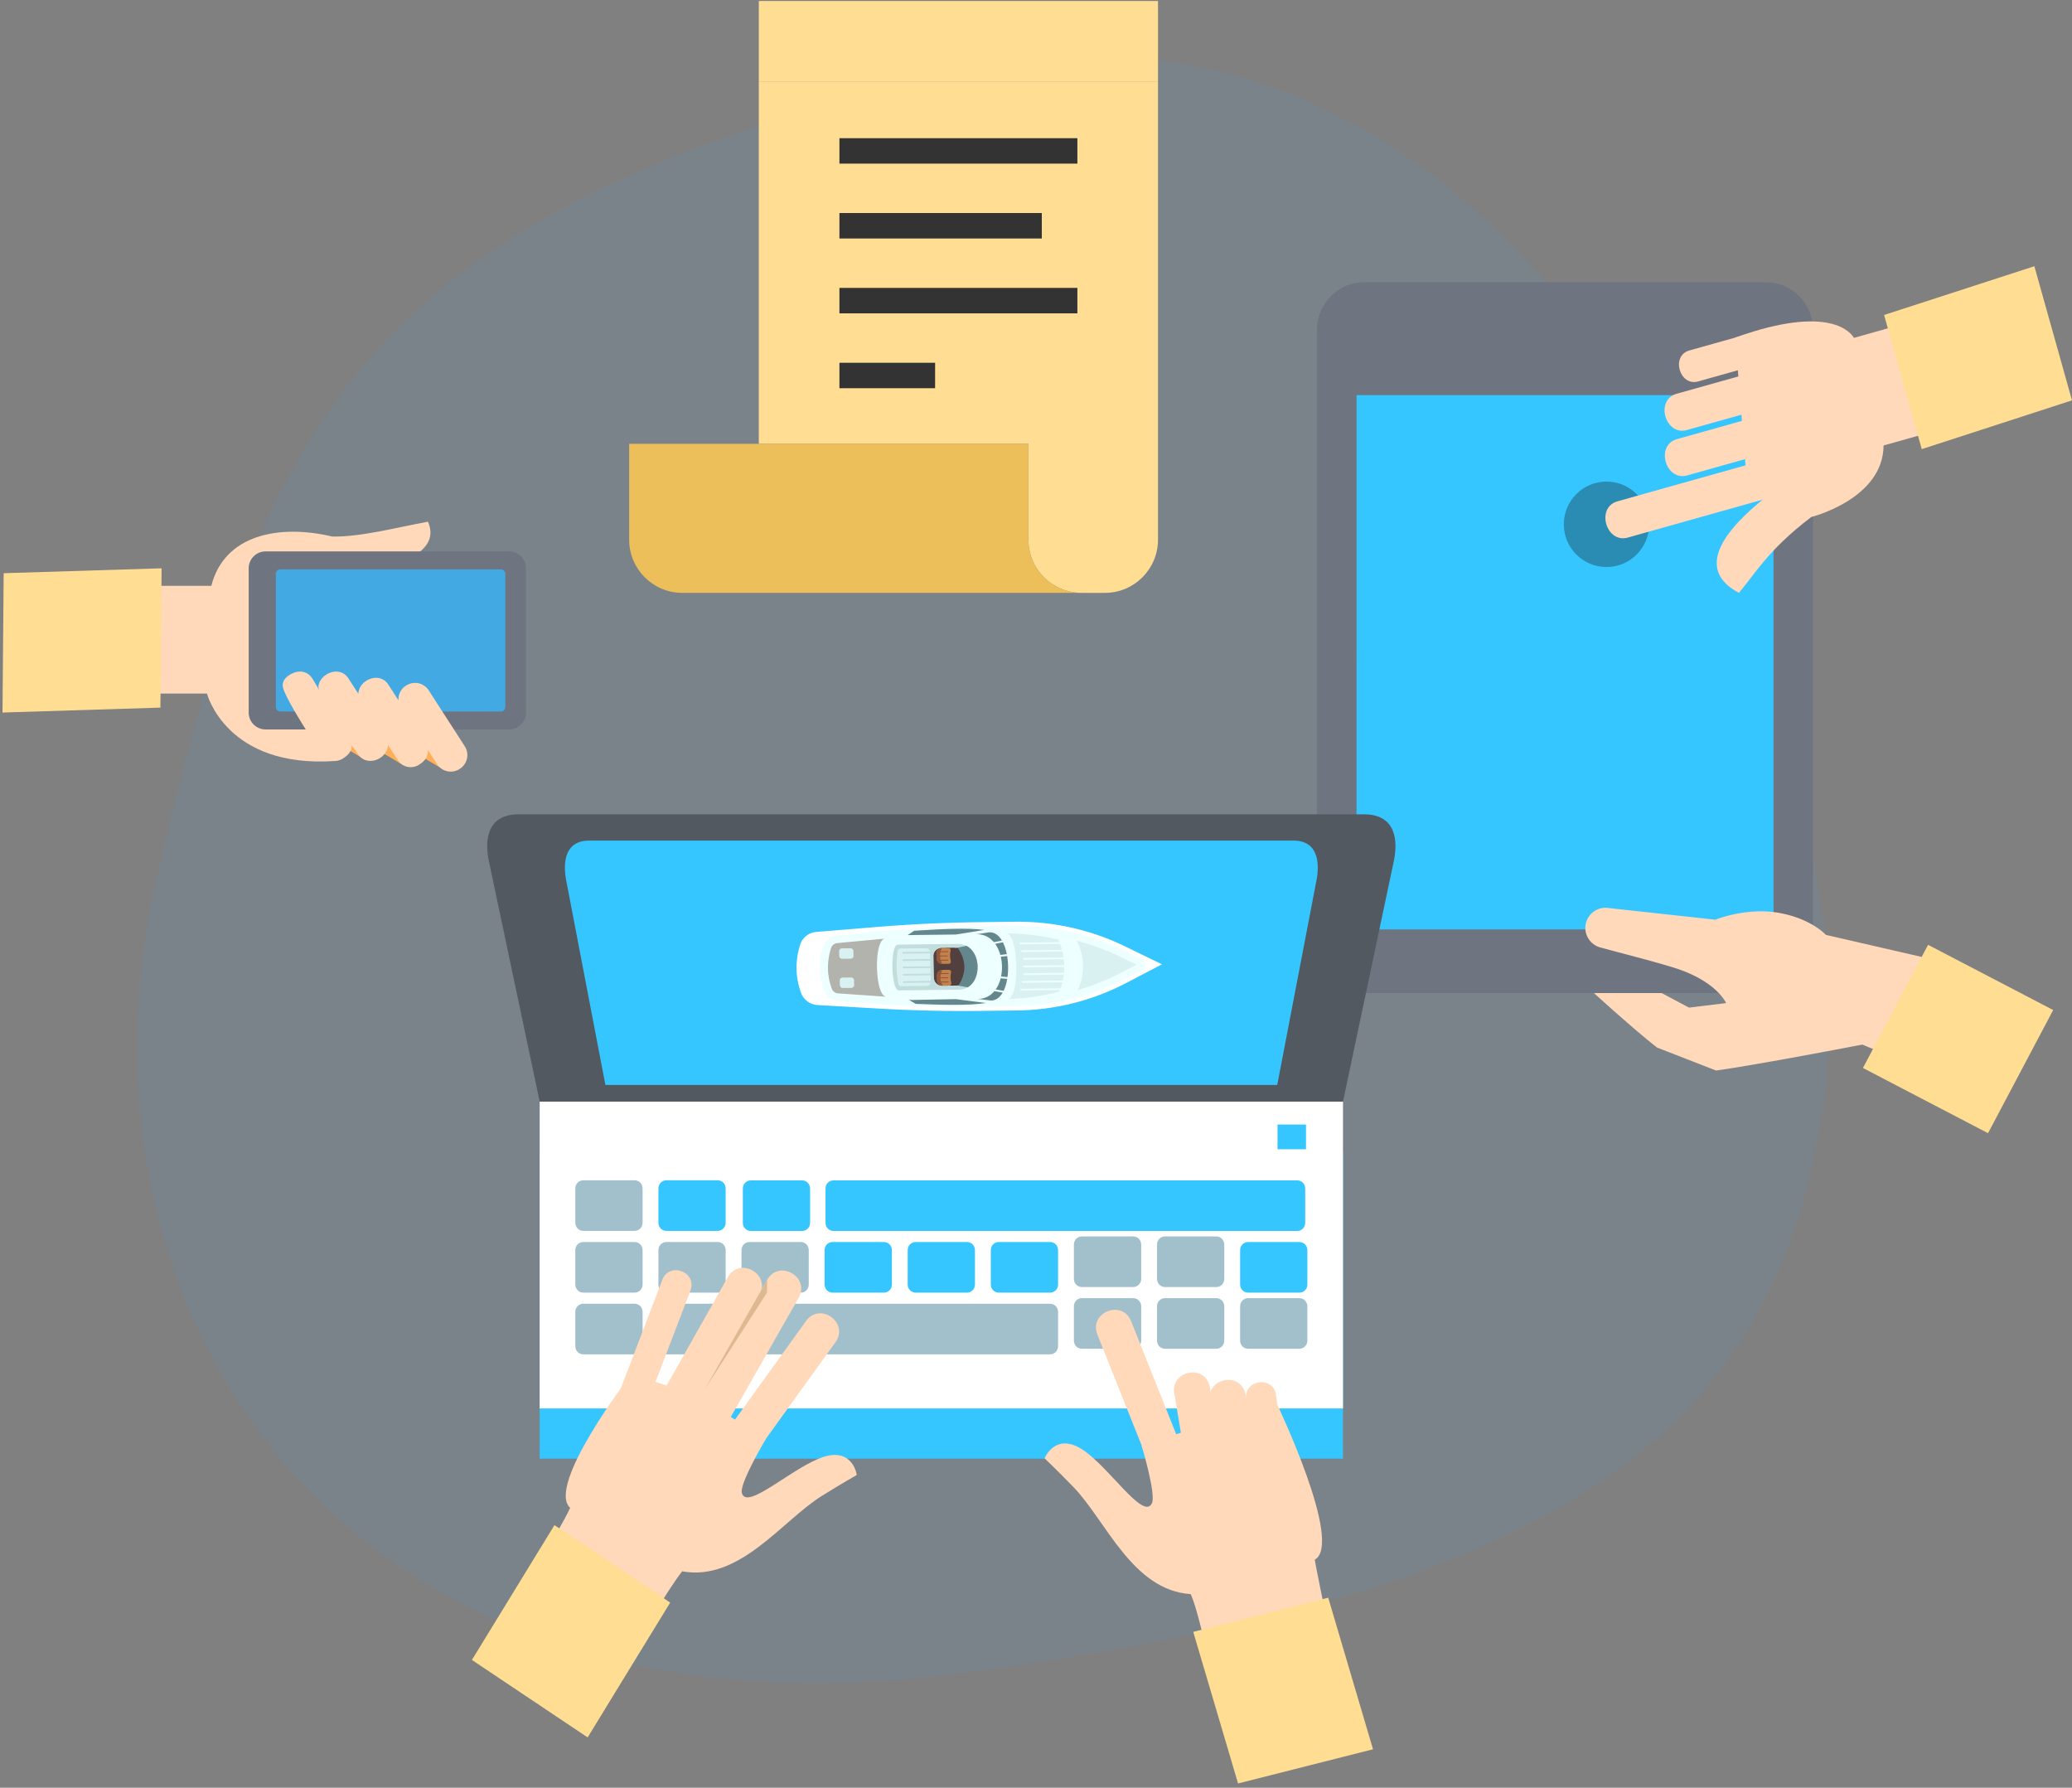 <svg width="466" height="402" xmlns="http://www.w3.org/2000/svg"><rect width="100%" height="100%" fill="#808080" stroke="none"/><defs><path id="a" d="M.064.886h55.32v67.341H.065z"/></defs><g fill="none" fill-rule="evenodd"><path d="M215.453 376.34C77.237 394.525 12.236 295.138 35.471 196.24 58.706 97.342 79.101 47.177 215.453 16.144 351.805-14.89 420.124 168.66 410.548 244.826c-9.577 76.166-56.879 113.329-195.095 131.514z" fill="#43A9E3" fill-opacity=".1"/><path d="M46.55 155.958H21.64v-24.22h25.888c2.933-11.551 15.245-13.906 27.2-11.091 6.267.151 14.515-2.05 21.528-3.337 4.827 11.138-23.101 12.83-36.578 13.848l15.75 39.96c-24.567 1.726-28.878-15.16-28.878-15.16" fill="#FFD9B9"/><path d="M114.504 123.993H59.728a3.808 3.808 0 0 0-3.8 3.803v32.43a3.809 3.809 0 0 0 3.8 3.806h54.776a3.804 3.804 0 0 0 3.795-3.805v-32.431a3.803 3.803 0 0 0-3.795-3.803" fill="#6E7581"/><path d="M112.62 159.992H63.064a1.024 1.024 0 0 1-1.026-1.026v-29.908c0-.568.458-1.029 1.026-1.029h49.556c.564 0 1.03.461 1.03 1.03v29.907a1.03 1.03 0 0 1-1.03 1.026" fill="#43A9E3"/><path fill="#FFAF57" d="M82.167 170.896l-7.208-4.318 4.141.876zM90.718 172.093l-7.209-4.322 4.125-1.194zM98.985 172.622l-7.21-4.319 4.125-1.196z"/><path d="M79.14 167.512c-.072 1.561-.875 2.31-2.017 3.055a3.44 3.44 0 0 1-4.764-1.027s-6.436-9.491-8.316-13.844c-.333-.781-1.372-2.7 1.574-4.208 1.528-.785 3.493-.68 4.644 1.098l8.88 14.926z" fill="#FFD9B9"/><path d="M87.362 153.985l2.253 3.493a3.665 3.665 0 0 1 1.663-3.281c1.883-1.217 4.098-.585 5.142 1.044l8.105 12.563c1.1 1.7.61 3.968-1.091 5.07l-.072.05c-1.702 1.096-3.978.612-5.06-1.093l-2.068-3.177c.065 1.63-.76 2.513-1.993 3.308a3.447 3.447 0 0 1-4.768-1.03l-2.205-3.42c-.15 3.237-4.807 5.091-6.786 2.028 0 0-9.616-13.174-8.817-15.506.236-1.091 1.049-2.021 2.08-2.546 1.524-.785 3.498-.68 4.64 1.098l2.205 3.419c.128-3.116 4.764-5.147 6.772-2.02" fill="#FFD9B9"/><path fill="#3DC0CD" d="M358.833 178.132v21.782l-10.884-10.891z"/><path d="M433.09 233.74a2.463 2.463 0 0 1 0 4.925 2.458 2.458 0 0 1-2.458-2.462 2.46 2.46 0 0 1 2.457-2.463zm-5.149 7.61h10.294v-10.299h-10.294v10.3z" fill="#7D7F7F"/><path d="M306.86 223.309h90.234c5.888 0 10.658-4.776 10.658-10.663V74.116c0-5.89-4.77-10.665-10.658-10.665H306.86c-5.884 0-10.657 4.775-10.657 10.665v138.53c0 5.887 4.773 10.663 10.657 10.663" fill="#6E7581"/><path fill="#36C6FF" d="M305.09 208.995h93.778V88.849h-93.777z"/><path d="M429.454 239.238l-10.609-4.342s-24.622 4.739-32.906 5.826l-13.232-5.148c-5.003-3.86-14.22-12.265-14.22-12.265h15.235l6.141 3.27 8.339-1.016s-2.102-5.043-12.063-8.067c-5.334-1.617-10.743-2.944-16.11-4.416a4.544 4.544 0 0 1-3.462-4.776 4.524 4.524 0 0 1 4.994-4.14l24.249 2.65s6.876-2.833 14.223-1.55c7.359 1.299 10.612 4.96 10.612 4.96l32.955 7.582-14.146 21.432z" fill="#FFD9B9"/><path d="M361.304 108.293c5.303 0 9.604 4.3 9.604 9.606 0 5.305-4.3 9.606-9.604 9.606-5.302 0-9.6-4.3-9.6-9.606s4.298-9.606 9.6-9.606" fill="#2A8CB3"/><path d="M399.082 102.817a3.81 3.81 0 0 1 4.7 2.643l.225.802a3.824 3.824 0 0 1-2.642 4.71l-35.27 9.91c-4.862 1.366-7.259-6.757-2.293-8.156l35.28-9.909zM403.348 91.394c2.028-.574 4.134.616 4.707 2.643l.226.805a3.822 3.822 0 0 1-2.644 4.71l-26.17 7.35c-4.86 1.366-7.252-6.76-2.288-8.157l26.17-7.351zM403.286 81.19a3.812 3.812 0 0 1 4.701 2.645l.223.8a3.82 3.82 0 0 1-2.64 4.71l-26.169 7.352c-4.862 1.367-7.258-6.758-2.288-8.155l26.173-7.351z" fill="#FFD9B9"/><path d="M416.953 75.98l18.208-5.117 6.781 24.162-18.314 5.145c-.094 12.068-16.245 16.079-16.245 16.079-5.05 3.826-8.261 7.122-10.728 10.048-2.179 2.593-3.783 4.894-5.564 7.018-1.067-.573-1.948-1.177-2.65-1.813-8.457-7.658 8.63-19.32 9.716-20.659l-5.583-6.2-2.32-28.729c21.39-7.686 26.12-.964 26.699.065" fill="#FFD9B9"/><path fill="#FFDD93" d="M457.533 59.865L466 90.028l-33.79 10.969-8.472-30.168zM461.768 227.124l-14.652 27.694-28.134-14.666 14.65-27.692z"/><path d="M394.271 74.783l-14.319 4.022c-4.244 1.195-2.195 8.138 1.956 6.971l14.32-4.029-1.957-6.964z" fill="#FFD9B9"/><path fill="#36C6FF" d="M121.376 328.003h180.666v-69.055H121.376z"/><path fill="#FFF" d="M121.376 316.716h180.666v-69.002H121.376z"/><path d="M144.52 274.964c0 1.009-.798 1.823-1.785 1.823h-11.56c-.986 0-1.787-.814-1.787-1.823v-7.73c0-1.01.8-1.824 1.788-1.824h11.56c.986 0 1.785.815 1.785 1.824v7.73z" fill="#A2C0CC"/><path d="M163.2 274.964c0 1.009-.791 1.823-1.776 1.823H149.86c-.984 0-1.778-.814-1.778-1.823v-7.73c0-1.01.794-1.824 1.778-1.824h11.564c.985 0 1.777.815 1.777 1.824v7.73zM182.194 274.982c0 1.009-.796 1.823-1.777 1.823h-11.564c-.988 0-1.786-.814-1.786-1.823v-7.73c0-1.01.798-1.823 1.786-1.823h11.564c.981 0 1.777.814 1.777 1.823v7.73zM293.546 274.982c0 1.009-.796 1.823-1.777 1.823H187.447c-.988 0-1.786-.814-1.786-1.823v-7.73c0-1.01.798-1.823 1.786-1.823H291.77c.98 0 1.777.814 1.777 1.823v7.73z" fill="#36C6FF"/><path d="M144.52 288.85c0 1.005-.798 1.821-1.785 1.821h-11.56c-.986 0-1.787-.816-1.787-1.821v-7.739c0-1.005.8-1.821 1.788-1.821h11.56c.986 0 1.785.816 1.785 1.821v7.739zM163.2 288.85c0 1.005-.791 1.821-1.776 1.821H149.86c-.984 0-1.778-.816-1.778-1.821v-7.739c0-1.005.794-1.821 1.778-1.821h11.564c.985 0 1.777.816 1.777 1.821v7.739zM181.893 288.85c0 1.005-.795 1.821-1.777 1.821h-11.564c-.987 0-1.786-.816-1.786-1.821v-7.739c0-1.005.799-1.821 1.786-1.821h11.564c.982 0 1.777.816 1.777 1.821v7.739z" fill="#A2C0CC"/><path d="M200.592 288.85c0 1.005-.8 1.821-1.792 1.821h-11.564c-.982 0-1.783-.816-1.783-1.821v-7.739c0-1.005.801-1.821 1.783-1.821H198.8c.991 0 1.792.816 1.792 1.821v7.739zM219.271 288.85c0 1.005-.79 1.821-1.773 1.821h-11.573c-.982 0-1.783-.816-1.783-1.821v-7.739c0-1.005.8-1.821 1.783-1.821h11.573c.983 0 1.773.816 1.773 1.821v7.739zM237.965 288.85c0 1.005-.792 1.821-1.778 1.821h-11.574c-.982 0-1.778-.816-1.778-1.821v-7.739c0-1.005.796-1.821 1.778-1.821h11.574c.986 0 1.778.816 1.778 1.821v7.739z" fill="#36C6FF"/><path d="M256.658 287.593c0 1.003-.8 1.82-1.784 1.82h-11.572c-.983 0-1.783-.817-1.783-1.82v-7.739c0-1.003.8-1.82 1.783-1.82h11.572c.984 0 1.784.817 1.784 1.82v7.739zM275.34 287.593c0 1.003-.798 1.82-1.776 1.82H262c-.992 0-1.782-.817-1.782-1.82v-7.739c0-1.003.79-1.82 1.782-1.82h11.564c.978 0 1.777.817 1.777 1.82v7.739z" fill="#A2C0CC"/><path d="M294.03 288.85c0 1.005-.795 1.821-1.778 1.821h-11.57c-.98 0-1.776-.816-1.776-1.821v-7.739c0-1.005.796-1.821 1.777-1.821h11.569c.983 0 1.778.816 1.778 1.821v7.739z" fill="#36C6FF"/><path d="M144.52 302.73c0 1.002-.798 1.818-1.785 1.818h-11.56c-.986 0-1.787-.816-1.787-1.817v-7.742c0-1.002.8-1.82 1.788-1.82h11.56c.986 0 1.785.818 1.785 1.82v7.742zM163.2 302.73c0 1.002-.791 1.818-1.776 1.818H149.86c-.984 0-1.778-.816-1.778-1.817v-7.742c0-1.002.794-1.82 1.778-1.82h11.564c.985 0 1.777.818 1.777 1.82v7.742zM236.187 293.169h-67.635c-.988 0-1.786.818-1.786 1.82v7.742c0 1 .798 1.817 1.786 1.817h67.635c.987 0 1.778-.816 1.778-1.817v-7.742c0-1.002-.791-1.82-1.778-1.82M256.658 301.473c0 1.003-.8 1.82-1.784 1.82h-11.572c-.983 0-1.783-.817-1.783-1.82v-7.738c0-1.008.8-1.824 1.783-1.824h11.572c.984 0 1.784.816 1.784 1.824v7.738zM275.34 301.473c0 1.003-.798 1.82-1.776 1.82H262c-.992 0-1.782-.817-1.782-1.82v-7.738c0-1.008.79-1.824 1.782-1.824h11.564c.978 0 1.777.816 1.777 1.824v7.738zM294.03 301.473c0 1.003-.795 1.82-1.778 1.82h-11.57c-.98 0-1.776-.817-1.776-1.82v-7.738c0-1.008.796-1.824 1.777-1.824h11.569c.983 0 1.778.816 1.778 1.824v7.738z" fill="#A2C0CC"/><path fill="#36C6FF" d="M287.324 258.435h6.398v-5.561h-6.398z"/><path d="M187.894 301.829l-18.346 25.466c-3.13 4.34-9.804-.344-6.617-4.772l18.35-25.466c3.155-4.379 9.76.396 6.613 4.772M155.272 290.224l-9.307 24.328c-1.59 4.147-7.933 1.81-6.315-2.42l9.307-24.327c1.6-4.18 7.916-1.76 6.315 2.419" fill="#FFD9B9"/><path d="M128.225 339.072c-1.655 3.848-16.72 29.353-18.58 32.313l23.464 13.387c4.954-6.63 16.453-26.568 20.306-31.432 12.915 2.362 22.466-11.36 31.378-16.932 4.382-2.737 7.9-4.73 7.9-4.73s-.844-6.25-7.607-4.026c-6.77 2.22-17.369 12.338-18.253 7.982-.45-2.228 5.399-12.038 5.399-12.038s-11.342-7.559-18.574-10.6c-7.235-3.04-12.038-3.518-12.038-3.518s-18.835 24.54-13.395 29.594" fill="#FFD9B9"/><path d="M179.619 291.834l-15.542 27.275c-2.649 4.647-9.782.7-7.08-4.039l15.538-27.277c2.674-4.685 9.75-.644 7.084 4.04" fill="#FFD9B9"/><path d="M170.783 291.209l-15.43 27.332c-2.636 4.661-9.783.74-7.094-4.011l15.427-27.332c2.654-4.701 9.75-.685 7.097 4.01" fill="#FFD9B9"/><path fill="#DDB991" d="M172.534 287.793l-13.999 24.578 13.955-21.682z"/><path d="M246.817 300.13l11.64 29.156c1.987 4.972 9.59 2.044 7.568-3.025l-11.635-29.158c-2-5.01-9.573-1.98-7.573 3.027M280.274 314.572l1.56 11.452c.538 4.407 7.259 3.677 6.715-.818l-1.56-11.45c-.536-4.445-7.247-3.63-6.715.816" fill="#FFD9B9"/><path d="M295.692 350.726c.68 4.136 6.742 32.99 7.835 36.309l-26.008 7.3c-3.2-7.633-7.155-30.216-9.72-35.868-13.102-.839-19.045-16.466-26.341-24.031-3.592-3.72-6.525-6.509-6.525-6.509s2.329-5.855 8.361-2.058c6.03 3.794 13.866 16.18 15.776 12.165.977-2.05-2.324-12.988-2.324-12.988 18.088-6.462 27.426-6.087 30.537-9.127 0 0 14.915 31.222 8.409 34.807" fill="#FFD9B9"/><path d="M264.186 313.78l1.859 11.164c1.443 5.154 9.318 3.052 7.842-2.202l-1.852-11.165c-1.458-5.196-9.307-2.99-7.85 2.204" fill="#FFD9B9"/><path d="M272.208 315.444l2.435 11.064c1.427 5.16 9.31 3.09 7.859-2.17l-2.436-11.067c-1.436-5.2-9.295-3.023-7.858 2.173" fill="#FFD9B9"/><path d="M306.771 183.115H116.646c-7.182 0-7.782 5.908-6.594 11.004l11.324 53.595H302.043l11.325-53.595c1.187-5.096.586-11.004-6.597-11.004" fill="#525960"/><path fill="#FFDD93" d="M308.798 393.359l-30.355 7.687-10.079-34.09 30.355-7.689zM132.163 390.687l-26.028-17.418 18.564-30.314 26.027 17.42zM.563 160.227l.265-31.331 35.518-1.104-.271 31.328z"/><path d="M290.914 189.023H132.508c-5.546 0-6.013 5.023-5.088 9.356l8.737 45.59h151.1l8.742-45.59c.92-4.333.458-9.356-5.085-9.356" fill="#36C6FF"/><path d="M261.331 216.85l-8.282-4.029a54.988 54.988 0 0 0-24.714-5.55l-8.149.098c-7.667.093-15.327.452-22.964 1.076l-13.628 1.115c-1.679.137-3.123 1.26-3.628 2.865-1.189 3.776-1.073 7.398.216 10.882.576 1.558 2.057 2.603 3.707 2.697l13.722.79c7.66.44 15.33.615 22.999.523l8.148-.098a54.322 54.322 0 0 0 24.466-6.142l8.107-4.227z" fill="#FFF"/><path d="M184.433 217.884c-.036-1.69.22-3.427.76-5.163a3.21 3.21 0 0 1 2.814-2.251l9.301-1.063c7.585-.62 15.29-.98 22.899-1.073l8.148-.097c8.347-.101 16.742 1.784 24.279 5.451l4.31 2.098c.437.21.702.626.712 1.109.011.482-.237.903-.664 1.125l-4.219 2.2a53.646 53.646 0 0 1-24.035 6.033l-8.148.098c-7.61.091-15.326-.084-22.933-.521l-9.384-.84a3.257 3.257 0 0 1-2.884-2.12 15.481 15.481 0 0 1-.956-4.986z" fill="#EDFFFF"/><path d="M226.56 224.658a52.088 52.088 0 0 0 11.688-1.664c1.557-3.93 1.474-7.838-.25-11.728a52.428 52.428 0 0 0-11.75-1.383c2.89-.034 3.202 14.74.313 14.775" fill="#D9F2F1"/><path d="M215.987 210.643c-3.322.05-9.065.181-13.88.35-1.546.055-2.806 1.215-3.024 2.75-.373 2.622-.32 5.099.163 7.712.283 1.527 1.592 2.656 3.14 2.673 4.819.055 10.565.046 13.888.017 9.203-.11 8.917-13.613-.287-13.502" fill="#EDFFFF"/><path d="M242.4 222.625a51.679 51.679 0 0 0 9.622-3.832l3.592-1.874-3.67-1.785a52.481 52.481 0 0 0-9.779-3.6c1.79 3.676 1.869 7.374.235 11.091" fill="#D9F2F1"/><path d="M199.13 211.054l-10.801 1.017a1.625 1.625 0 0 0-1.425 1.14c-.489 1.571-.72 3.135-.688 4.652.03 1.49.32 2.993.858 4.464.22.602.79 1.016 1.453 1.054l10.88.76c-2.71.033-2.987-13.055-.277-13.087" fill="#B1B3AC"/><path d="M222.55 209.639c5.35-.065 5.675 15.288.325 15.353l-2.932-.36c7.42-.088 7.11-14.653-.31-14.564l2.916-.43z" fill="#63878C"/><path fill="#EDFFFF" d="M222.845 211.997l.088.42 2.986-.598-.088-.42zM224.078 214.831l.009.43 3.043-.36-.01-.428zM223.074 222.781l.07-.422 3.01.526-.07.423zM224.186 219.918l-.01-.43 3.057.287.01.428z"/><path d="M221.395 209.106l-6.44 1.037-10.824.13 1.48-.977c6.069-.394 11.889-.685 15.784-.19M221.744 225.552l-6.752-.878-10.552.199 1.52.868c6.084.248 11.913.4 15.784-.19" fill="#63878C"/><path d="M188.867 220.472l.023 1.073a.64.64 0 0 0 .647.627l1.943-.024a.63.63 0 0 0 .62-.643l-.022-1.072a.64.64 0 0 0-.648-.627l-1.943.024a.627.627 0 0 0-.62.642M188.728 213.902l.023 1.073a.64.64 0 0 0 .646.627l1.944-.024a.627.627 0 0 0 .62-.642l-.023-1.073a.64.64 0 0 0-.647-.626l-1.943.023a.627.627 0 0 0-.62.642" fill="#D9F2F1"/><path d="M215.444 212.256c5.764-.07 5.981 10.221.218 10.29l-13.536.164c-1.748.02-1.966-10.27-.218-10.291l13.536-.163z" fill="#C2DDDE"/><path d="M217.087 213.997l.142 6.715a.865.865 0 0 1-.854.886l-4.484.054a1.82 1.82 0 0 1-1.837-1.781l-.103-4.86a1.78 1.78 0 0 1 1.76-1.824l4.485-.054a.884.884 0 0 1 .89.864" fill="#51403E"/><path d="M209.16 214.093l.142 6.715a.865.865 0 0 1-.854.885l-5.787.07a.602.602 0 0 1-.597-.483 21.504 21.504 0 0 1-.16-7.487.587.587 0 0 1 .576-.495l5.789-.07a.884.884 0 0 1 .89.865" fill="#D9F2F1"/><path d="M212.72 218.087l.075 3.554 1.872-.023a.742.742 0 0 0 .732-.76l-.042-2.008a.804.804 0 0 0-.81-.786l-1.827.023zM212.616 213.18l.076 3.558 1.826-.02a.787.787 0 0 0 .777-.805l-.043-2.014a.758.758 0 0 0-.764-.742l-1.872.023z" fill="#51403E"/><path d="M210.73 219.342l.023 1.093c.014.678.58 1.22 1.262 1.212l1.456-.018a.486.486 0 0 0 .473-.599 5.19 5.19 0 0 1-.05-2.36.497.497 0 0 0-.499-.588l-1.456.018a1.218 1.218 0 0 0-1.21 1.242M210.614 214.433l.023 1.097a1.25 1.25 0 0 0 1.267 1.218l1.463-.017a.487.487 0 0 0 .473-.6 5.227 5.227 0 0 1-.05-2.376.496.496 0 0 0-.498-.588l-1.463.018a1.225 1.225 0 0 0-1.215 1.248" fill="#C3824C"/><path d="M211.383 220.831a.103.103 0 0 1 .1-.105l1.793-.021a.105.105 0 0 1 .106.102.102.102 0 0 1-.1.106l-1.793.02a.105.105 0 0 1-.106-.102M211.259 219.882a.103.103 0 0 1 .1-.105l1.793-.022a.105.105 0 0 1 .106.103.103.103 0 0 1-.1.105l-1.793.021a.105.105 0 0 1-.106-.102M211.342 218.93a.103.103 0 0 1 .101-.105l1.793-.022a.105.105 0 0 1 .106.103.103.103 0 0 1-.101.105l-1.793.021a.105.105 0 0 1-.106-.102M211.279 215.927a.103.103 0 0 1 .1-.106l1.794-.02a.105.105 0 0 1 .105.102.103.103 0 0 1-.1.105l-1.793.021a.105.105 0 0 1-.106-.102M211.155 214.977a.103.103 0 0 1 .1-.105l1.793-.021a.105.105 0 0 1 .106.102.102.102 0 0 1-.1.105l-1.793.021a.105.105 0 0 1-.106-.102M211.238 214.025a.103.103 0 0 1 .101-.105l1.793-.021a.105.105 0 0 1 .106.102.102.102 0 0 1-.101.105l-1.793.021a.105.105 0 0 1-.106-.102" fill="#93563A"/><path d="M211.958 218.099h-.018a1.217 1.217 0 0 0-1.21 1.242l.023 1.094c.014.677.58 1.22 1.262 1.212h.018c-.672-1.175-.697-2.358-.075-3.548M211.853 213.185h-.025a1.225 1.225 0 0 0-1.215 1.248l.024 1.097a1.25 1.25 0 0 0 1.267 1.218h.025c-.63-1.116-.69-2.3-.076-3.563" fill="#93563A"/><path d="M217.36 212.688l-1.999.418c1.963 2.766 2.062 5.61.18 8.539l2.113.368c3.084-1.805 2.926-7.684-.295-9.325" fill="#63878C"/><path d="M202.93 214.269a.195.195 0 0 1 .193-.2l6.398-.076a.198.198 0 0 1 .2.194.195.195 0 0 1-.192.2l-6.398.076a.2.2 0 0 1-.2-.194M202.965 215.91a.195.195 0 0 1 .193-.199l6.398-.076a.198.198 0 0 1 .2.194.195.195 0 0 1-.193.2l-6.397.076a.2.2 0 0 1-.2-.194M203 217.552a.195.195 0 0 1 .193-.2l6.398-.076a.198.198 0 0 1 .2.194.195.195 0 0 1-.193.2l-6.397.077a.2.2 0 0 1-.2-.195M203.035 219.194a.195.195 0 0 1 .193-.2l6.397-.076a.198.198 0 0 1 .2.194.194.194 0 0 1-.192.2l-6.397.077a.2.2 0 0 1-.201-.195M203.07 220.836a.195.195 0 0 1 .192-.2l6.398-.076a.198.198 0 0 1 .2.194.195.195 0 0 1-.192.2l-6.397.077a.2.2 0 0 1-.201-.195" fill="#C2DDDE"/><path d="M229.255 212.161a.195.195 0 0 1 .193-.2l9.842-.118a.2.2 0 0 1 .201.195.195.195 0 0 1-.192.2l-9.843.118a.2.2 0 0 1-.201-.195M229.685 213.886a.195.195 0 0 1 .192-.2l9.45-.113a.198.198 0 0 1 .2.194.194.194 0 0 1-.192.2l-9.45.114a.2.2 0 0 1-.2-.195M230.115 215.61a.195.195 0 0 1 .192-.2l9.057-.108a.198.198 0 0 1 .2.195.194.194 0 0 1-.191.199l-9.058.109a.2.2 0 0 1-.2-.195M230.151 217.339a.195.195 0 0 1 .193-.2l9.056-.108a.198.198 0 0 1 .201.195.194.194 0 0 1-.192.199l-9.057.109a.2.2 0 0 1-.2-.195M230.188 219.068a.195.195 0 0 1 .193-.2l9.056-.108a.198.198 0 0 1 .201.195.193.193 0 0 1-.192.199l-9.057.109a.2.2 0 0 1-.201-.195M229.832 220.807a.195.195 0 0 1 .192-.2l9.45-.112a.198.198 0 0 1 .008.394l-9.45.113a.2.2 0 0 1-.2-.195M229.475 222.541a.195.195 0 0 1 .193-.2l9.842-.118a.2.2 0 0 1 .201.195.195.195 0 0 1-.192.2l-9.843.118a.2.2 0 0 1-.201-.195" fill="#EDFFFF"/><g><path d="M260.44 18.42v102.927c0 6.628-5.378 11.975-11.948 11.975h-5.28c-6.587-.019-11.928-5.363-11.928-11.975V99.794h-60.628V18.42h89.783z" fill="#FFDD93"/><path d="M231.287 121.346v-21.55l-89.786-.002v21.552c0 6.614 5.351 11.974 11.952 11.974h89.758c-6.584-.014-11.924-5.36-11.924-11.974" fill="#EDBF5B"/><path fill="#333" d="M188.79 36.795h53.518v-5.72H188.79zM188.79 53.63h45.518v-5.725H188.79zM188.79 70.464h53.518v-5.726H188.79zM188.79 87.298h21.518v-5.723H188.79z"/><path fill="#FFDD93" d="M170.657 18.42h89.783V.222h-89.783z"/></g></g></svg>